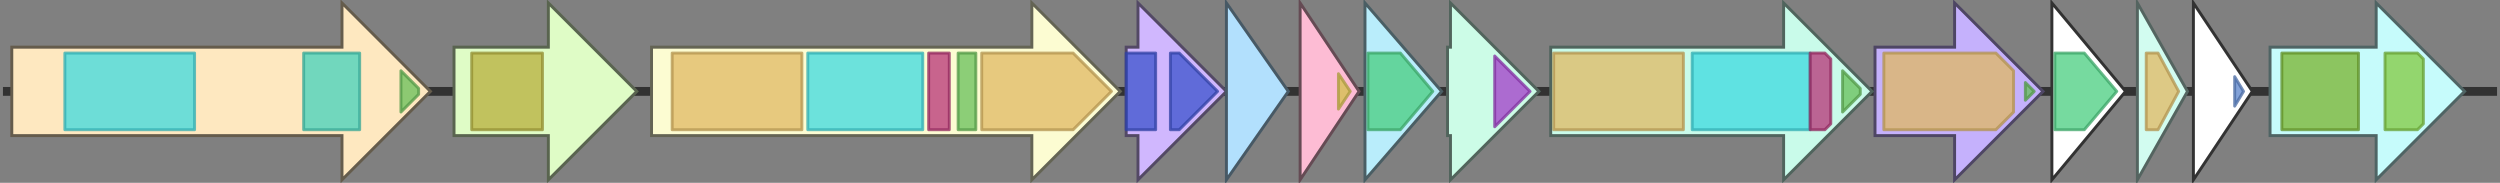 <svg version="1.1" baseProfile="full" xmlns="http://www.w3.org/2000/svg" width="848" height="62">
	<rect width="100%" height="100%" fill="#808080" stroke="none"/>
	<line x1="1" y1="31" x2="847" y2="31" style="stroke:rgb(50,50,50); stroke-width:3 "/>
	<g>
		<title>aerG2</title>
		<polygon class="aerG2" points="636,16 663,16 663,1 693,31 663,61 663,46 636,46" fill="rgb(197,177,252)" fill-opacity="1.0" stroke="rgb(78,70,100)" stroke-width="1" />
		<g>
			<title>PF00668</title>
			<polygon class="PF00668" points="639,18 677,18 683,24 683,38 677,44 639,44" stroke-linejoin="round" width="44" height="26" fill="rgb(224,184,98)" stroke="rgb(179,147,78)" stroke-width="1" opacity="0.75" />
		</g>
		<g>
			<title>PF00550</title>
			<polygon class="PF00550" points="687,28 690,31 687,34" stroke-linejoin="round" width="6" height="26" fill="rgb(103,191,88)" stroke="rgb(82,152,70)" stroke-width="1" opacity="0.75" />
		</g>
	</g>
	<g>
		<polygon class="NoName" points="696,16 696,16 696,1 721,31 696,61 696,46 696,46" fill="rgb(255,255,255)" fill-opacity="1.0" stroke="rgb(50,50,50)" stroke-width="1" />
		<g>
			<title>PF13561</title>
			<polygon class="PF13561" points="697,18 707,18 718,31 707,44 697,44" stroke-linejoin="round" width="23" height="26" fill="rgb(73,205,127)" stroke="rgb(58,164,101)" stroke-width="1" opacity="0.75" />
		</g>
	</g>
	<g>
		<title>aerM_</title>
		<polygon class="aerM_" points="725,16 725,16 725,1 742,31 725,61 725,46 725,46" fill="rgb(210,252,240)" fill-opacity="1.0" stroke="rgb(84,100,96)" stroke-width="1" />
		<g>
			<title>PF00668</title>
			<polygon class="PF00668" points="728,18 732,18 739,31 732,44 728,44" stroke-linejoin="round" width="12" height="26" fill="rgb(224,184,98)" stroke="rgb(179,147,78)" stroke-width="1" opacity="0.75" />
		</g>
	</g>
	<g>
		<polygon class="NoName" points="744,16 744,16 744,1 764,31 744,61 744,46 744,46" fill="rgb(255,255,255)" fill-opacity="1.0" stroke="rgb(50,50,50)" stroke-width="1" />
		<g>
			<title>PF00132</title>
			<polygon class="PF00132" points="758,26 761,31 761,31 758,36" stroke-linejoin="round" width="3" height="26" fill="rgb(89,131,202)" stroke="rgb(71,104,161)" stroke-width="1" opacity="0.75" />
		</g>
	</g>
	<g>
		<title>aerN</title>
		<polygon class="aerN" points="770,16 806,16 806,1 836,31 806,61 806,46 770,46" fill="rgb(198,251,251)" fill-opacity="1.0" stroke="rgb(79,100,100)" stroke-width="1" />
		<g>
			<title>PF06472</title>
			<rect class="PF06472" x="774" y="18" stroke-linejoin="round" width="26" height="26" fill="rgb(120,179,45)" stroke="rgb(96,143,36)" stroke-width="1" opacity="0.75" />
		</g>
		<g>
			<title>PF00005</title>
			<polygon class="PF00005" points="809,18 820,18 822,20 822,42 820,44 809,44" stroke-linejoin="round" width="13" height="26" fill="rgb(129,201,63)" stroke="rgb(103,160,50)" stroke-width="1" opacity="0.75" />
		</g>
	</g>
	<g>
		<title>aerA</title>
		<polygon class="aerA" points="4,16 116,16 116,1 146,31 116,61 116,46 4,46" fill="rgb(254,232,192)" fill-opacity="1.0" stroke="rgb(101,92,76)" stroke-width="1" />
		<g>
			<title>PF00501</title>
			<rect class="PF00501" x="22" y="18" stroke-linejoin="round" width="44" height="26" fill="rgb(60,217,223)" stroke="rgb(48,173,178)" stroke-width="1" opacity="0.75" />
		</g>
		<g>
			<title>PF08659</title>
			<rect class="PF08659" x="103" y="18" stroke-linejoin="round" width="19" height="26" fill="rgb(66,209,188)" stroke="rgb(52,167,150)" stroke-width="1" opacity="0.75" />
		</g>
		<g>
			<title>PF00550</title>
			<polygon class="PF00550" points="136,24 142,30 142,32 136,38" stroke-linejoin="round" width="6" height="26" fill="rgb(103,191,88)" stroke="rgb(82,152,70)" stroke-width="1" opacity="0.75" />
		</g>
	</g>
	<g>
		<title>aerJ</title>
		<polygon class="aerJ" points="154,16 186,16 186,1 216,31 186,61 186,46 154,46" fill="rgb(223,252,198)" fill-opacity="1.0" stroke="rgb(89,100,79)" stroke-width="1" />
		<g>
			<title>PF01494</title>
			<rect class="PF01494" x="160" y="18" stroke-linejoin="round" width="24" height="26" fill="rgb(182,175,59)" stroke="rgb(145,140,47)" stroke-width="1" opacity="0.75" />
		</g>
	</g>
	<g>
		<title>aerB</title>
		<polygon class="aerB" points="221,16 350,16 350,1 380,31 350,61 350,46 221,46" fill="rgb(252,252,210)" fill-opacity="1.0" stroke="rgb(100,100,84)" stroke-width="1" />
		<g>
			<title>PF00668</title>
			<rect class="PF00668" x="228" y="18" stroke-linejoin="round" width="44" height="26" fill="rgb(224,184,98)" stroke="rgb(179,147,78)" stroke-width="1" opacity="0.75" />
		</g>
		<g>
			<title>PF00501</title>
			<rect class="PF00501" x="274" y="18" stroke-linejoin="round" width="39" height="26" fill="rgb(60,217,223)" stroke="rgb(48,173,178)" stroke-width="1" opacity="0.75" />
		</g>
		<g>
			<title>PF13193</title>
			<rect class="PF13193" x="315" y="18" stroke-linejoin="round" width="7" height="26" fill="rgb(182,50,118)" stroke="rgb(145,39,94)" stroke-width="1" opacity="0.75" />
		</g>
		<g>
			<title>PF00550</title>
			<rect class="PF00550" x="325" y="18" stroke-linejoin="round" width="6" height="26" fill="rgb(103,191,88)" stroke="rgb(82,152,70)" stroke-width="1" opacity="0.75" />
		</g>
		<g>
			<title>PF00668</title>
			<polygon class="PF00668" points="333,18 364,18 377,31 364,44 333,44" stroke-linejoin="round" width="45" height="26" fill="rgb(224,184,98)" stroke="rgb(179,147,78)" stroke-width="1" opacity="0.75" />
		</g>
	</g>
	<g>
		<title>aerK</title>
		<polygon class="aerK" points="382,16 386,16 386,1 416,31 386,61 386,46 382,46" fill="rgb(208,183,254)" fill-opacity="1.0" stroke="rgb(83,73,101)" stroke-width="1" />
		<g>
			<title>PF01070</title>
			<rect class="PF01070" x="382" y="18" stroke-linejoin="round" width="10" height="26" fill="rgb(59,82,204)" stroke="rgb(47,65,163)" stroke-width="1" opacity="0.75" />
		</g>
		<g>
			<title>PF01070</title>
			<polygon class="PF01070" points="397,18 400,18 413,31 400,44 397,44" stroke-linejoin="round" width="19" height="26" fill="rgb(59,82,204)" stroke="rgb(47,65,163)" stroke-width="1" opacity="0.75" />
		</g>
	</g>
	<g>
		<title>aerD</title>
		<polygon class="aerD" points="416,16 416,16 416,1 437,31 416,61 416,46 416,46" fill="rgb(178,224,253)" fill-opacity="1.0" stroke="rgb(71,89,101)" stroke-width="1" />
	</g>
	<g>
		<title>aerE</title>
		<polygon class="aerE" points="441,16 441,16 441,1 461,31 441,61 441,46 441,46" fill="rgb(253,188,212)" fill-opacity="1.0" stroke="rgb(101,75,84)" stroke-width="1" />
		<g>
			<title>PF07883</title>
			<polygon class="PF07883" points="454,25 458,31 454,37" stroke-linejoin="round" width="6" height="26" fill="rgb(211,192,74)" stroke="rgb(168,153,59)" stroke-width="1" opacity="0.75" />
		</g>
	</g>
	<g>
		<title>aerF</title>
		<polygon class="aerF" points="463,16 463,16 463,1 489,31 463,61 463,46 463,46" fill="rgb(185,237,251)" fill-opacity="1.0" stroke="rgb(74,94,100)" stroke-width="1" />
		<g>
			<title>PF13561</title>
			<polygon class="PF13561" points="464,18 475,18 486,31 475,44 464,44" stroke-linejoin="round" width="24" height="26" fill="rgb(73,205,127)" stroke="rgb(58,164,101)" stroke-width="1" opacity="0.75" />
		</g>
	</g>
	<g>
		<title>aerL</title>
		<polygon class="aerL" points="491,16 492,16 492,1 522,31 492,61 492,46 491,46" fill="rgb(204,252,231)" fill-opacity="1.0" stroke="rgb(81,100,92)" stroke-width="1" />
		<g>
			<title>PF10364</title>
			<polygon class="PF10364" points="507,19 519,31 507,43" stroke-linejoin="round" width="13" height="26" fill="rgb(162,59,200)" stroke="rgb(129,47,160)" stroke-width="1" opacity="0.75" />
		</g>
	</g>
	<g>
		<title>aerG1</title>
		<polygon class="aerG1" points="526,16 605,16 605,1 635,31 605,61 605,46 526,46" fill="rgb(201,251,234)" fill-opacity="1.0" stroke="rgb(80,100,93)" stroke-width="1" />
		<g>
			<title>PF00668</title>
			<rect class="PF00668" x="527" y="18" stroke-linejoin="round" width="44" height="26" fill="rgb(224,184,98)" stroke="rgb(179,147,78)" stroke-width="1" opacity="0.75" />
		</g>
		<g>
			<title>PF00501</title>
			<rect class="PF00501" x="574" y="18" stroke-linejoin="round" width="40" height="26" fill="rgb(60,217,223)" stroke="rgb(48,173,178)" stroke-width="1" opacity="0.75" />
		</g>
		<g>
			<title>PF13193</title>
			<polygon class="PF13193" points="614,18 619,18 621,20 621,42 619,44 614,44" stroke-linejoin="round" width="7" height="26" fill="rgb(182,50,118)" stroke="rgb(145,39,94)" stroke-width="1" opacity="0.75" />
		</g>
		<g>
			<title>PF00550</title>
			<polygon class="PF00550" points="625,24 631,30 631,32 625,38" stroke-linejoin="round" width="6" height="26" fill="rgb(103,191,88)" stroke="rgb(82,152,70)" stroke-width="1" opacity="0.75" />
		</g>
	</g>
</svg>
